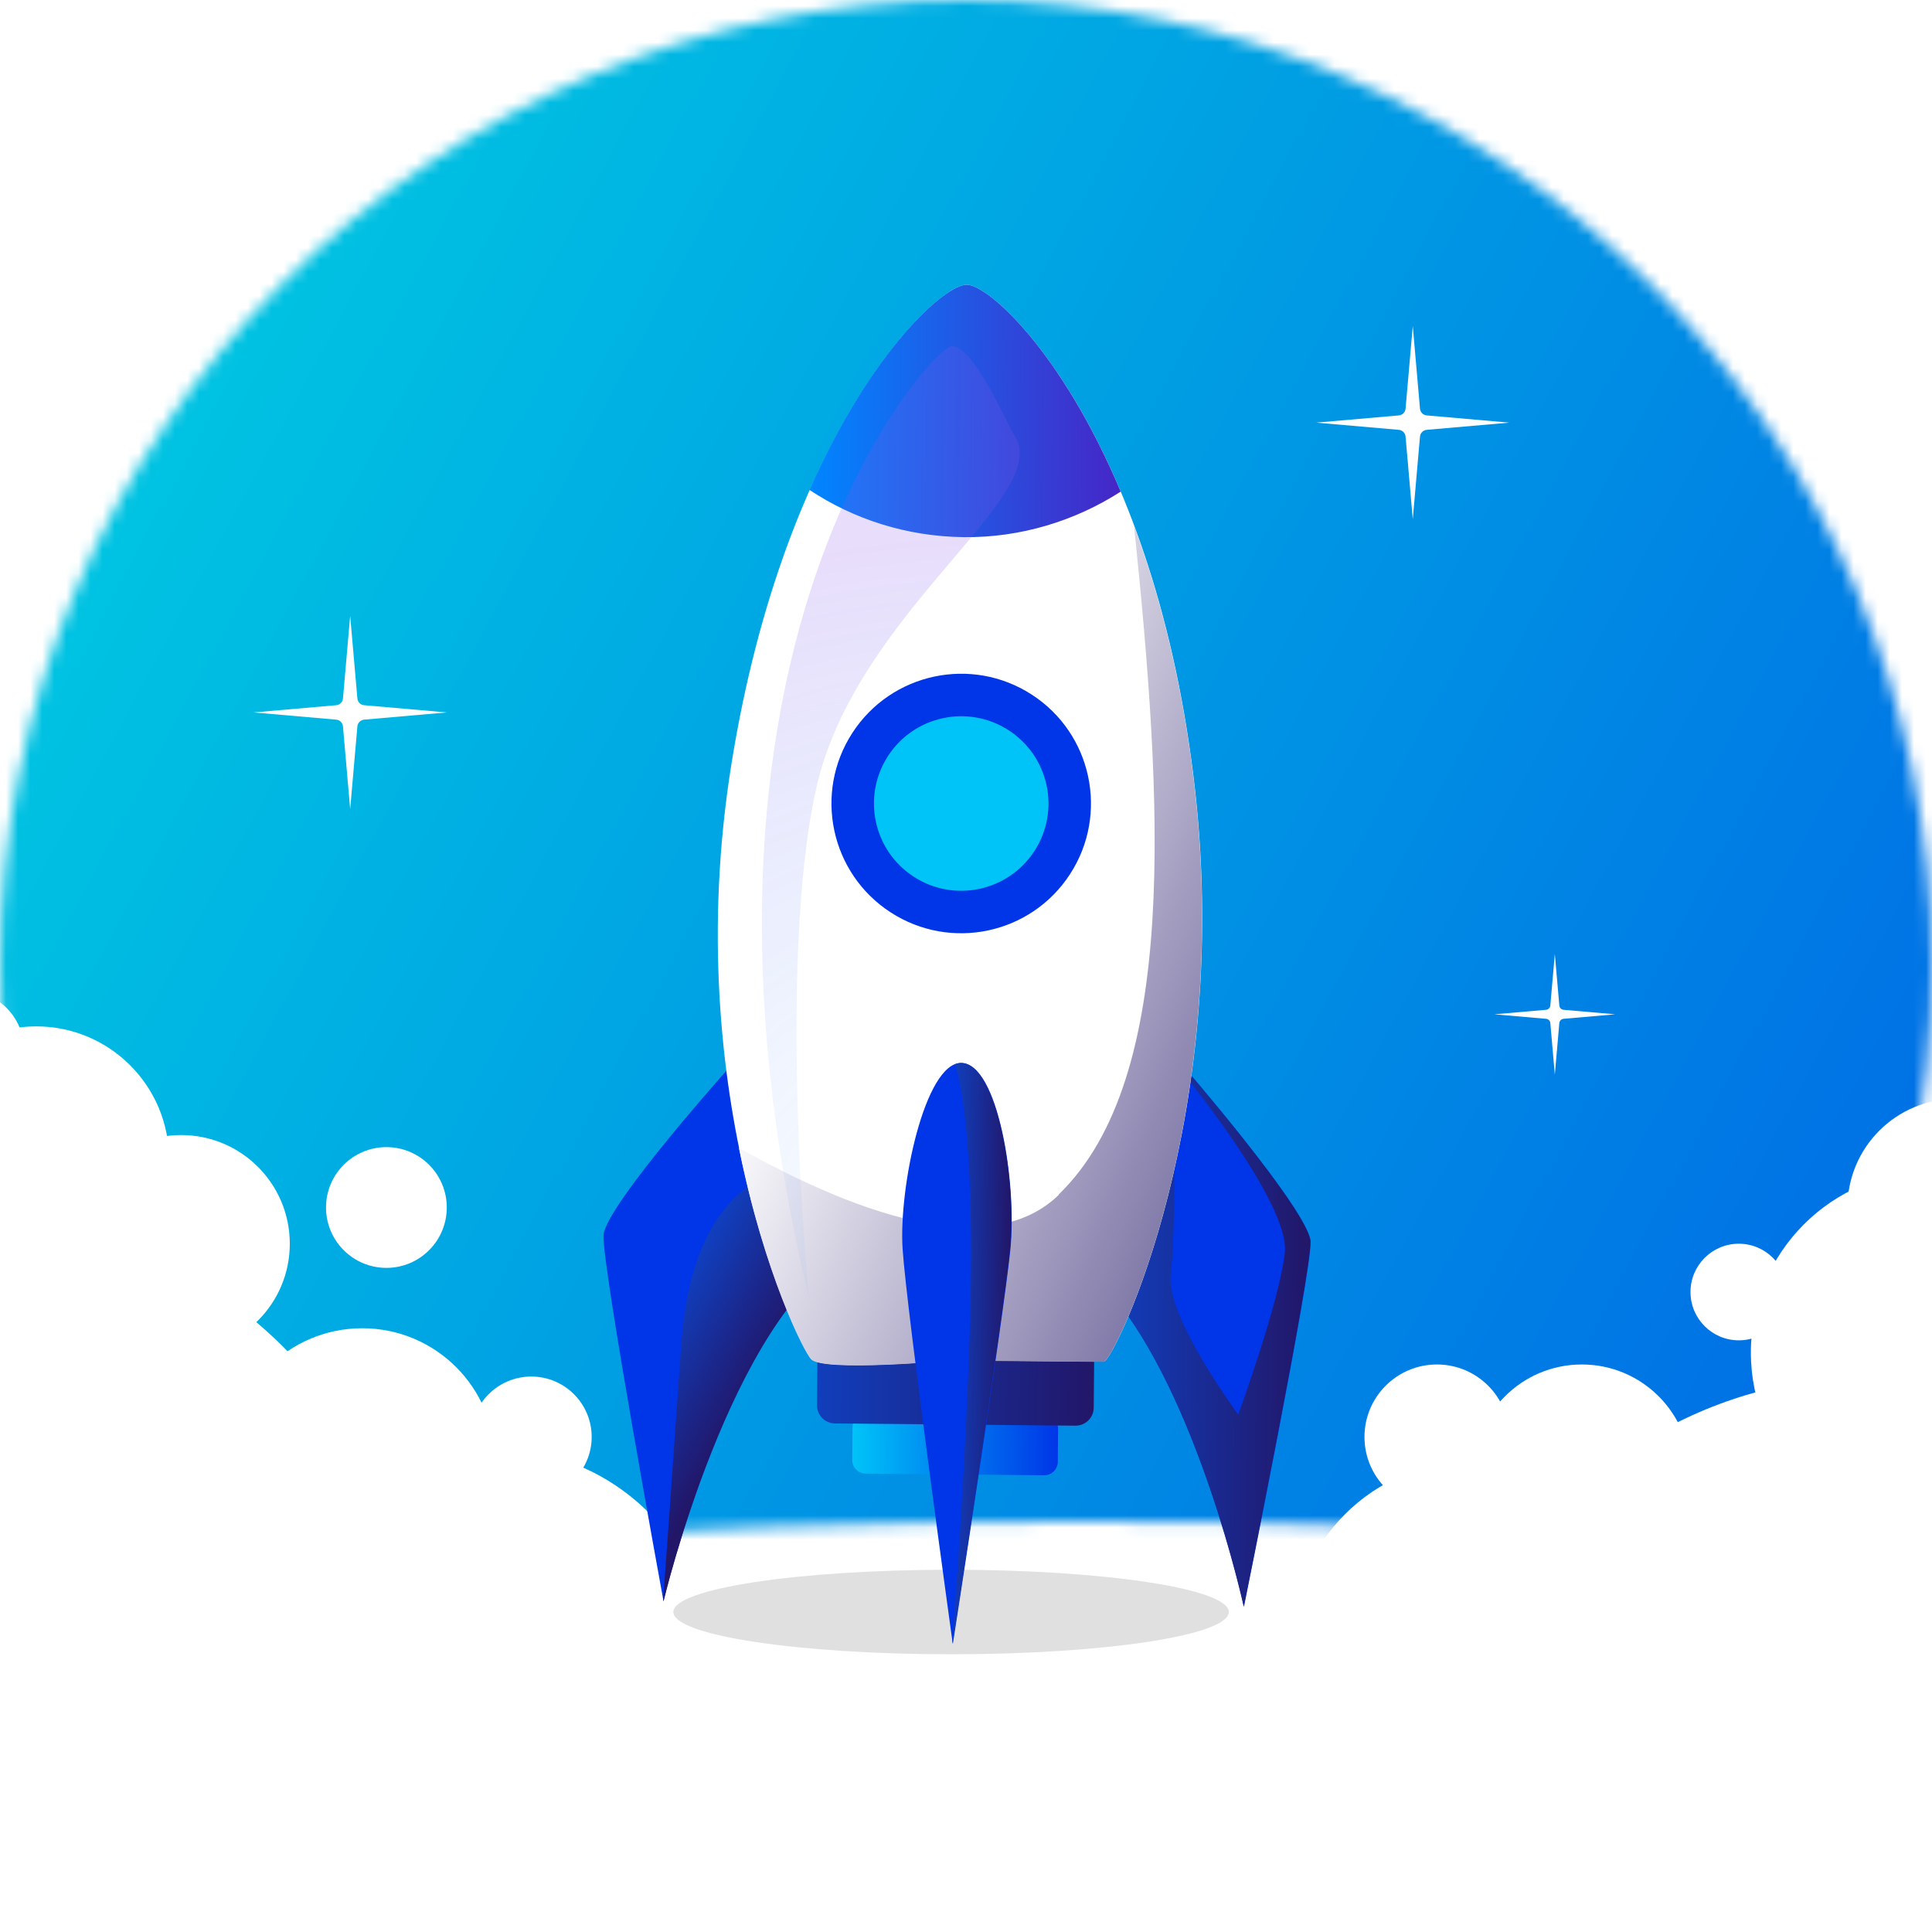 <svg width="160" height="160" viewBox="0 0 160 160" fill="none" xmlns="http://www.w3.org/2000/svg">
<mask id="mask0_307_738" style="mask-type:alpha" maskUnits="userSpaceOnUse" x="0" y="0" width="160" height="160">
<circle cx="80" cy="80" r="80" fill="#D9D9D9"/>
</mask>
<g mask="url(#mask0_307_738)">
<rect x="-79" y="-33" width="336" height="211" fill="url(#paint0_linear_307_738)"/>
<path d="M118.158 34.403L125 35L118.158 35.597C117.859 35.622 117.622 35.861 117.597 36.158L117 43L116.403 36.158C116.378 35.859 116.139 35.622 115.842 35.597L109 35L115.842 34.403C116.141 34.378 116.378 34.139 116.403 33.842L117 27L117.597 33.842C117.622 34.141 117.861 34.378 118.158 34.403Z" fill="white"/>
<path d="M30.158 58.403L37 59L30.158 59.597C29.859 59.622 29.622 59.861 29.597 60.158L29 67L28.403 60.158C28.378 59.859 28.139 59.622 27.842 59.597L21 59L27.842 58.403C28.141 58.378 28.378 58.139 28.403 57.842L29 51L29.597 57.842C29.622 58.141 29.861 58.378 30.158 58.403Z" fill="white"/>
<circle cx="155" cy="150" r="36" fill="white"/>
<circle cx="15" cy="15" r="15" transform="matrix(-1 0 0 1 175 97)" fill="white"/>
<circle cx="15" cy="15" r="15" transform="matrix(-1 0 0 1 137 121)" fill="white"/>
<circle cx="9" cy="9" r="9" transform="matrix(-1 0 0 1 171 91)" fill="white"/>
<circle cx="6" cy="6" r="6" transform="matrix(-1 0 0 1 125 113)" fill="white"/>
<circle cx="4" cy="4" r="4" transform="matrix(-1 0 0 1 148 103)" fill="white"/>
<circle cx="9" cy="9" r="9" transform="matrix(-1 0 0 1 140 113)" fill="white"/>
<circle cx="-2" cy="137" r="36" fill="white"/>
<circle cx="41" cy="138" r="18" fill="white"/>
<circle cx="32" cy="125" r="11" fill="white"/>
<circle cx="30" cy="121" r="11" fill="white"/>
<circle cx="3" cy="96" r="11" fill="white"/>
<circle cx="15" cy="103" r="9" fill="white"/>
<circle cx="32" cy="100" r="5" fill="white"/>
<circle cx="44" cy="119" r="5" fill="white"/>
<circle cx="-3" cy="87" r="5" fill="white"/>
<mask id="mask1_307_738" style="mask-type:alpha" maskUnits="userSpaceOnUse" x="-702" y="126" width="1583" height="1691">
<ellipse cx="89.5" cy="971.5" rx="791.5" ry="845.5" fill="white"/>
</mask>
<g mask="url(#mask1_307_738)">
<rect x="-86" y="-5" width="350" height="804" rx="20" fill="white"/>
</g>
<g filter="url(#filter0_d_307_738)">
<ellipse cx="78.765" cy="133.5" rx="23" ry="3.5" fill="#E0E0E0"/>
</g>
<g clip-path="url(#clip0_307_738)">
<path d="M86.519 117.208L71.734 117.07C71.116 117.064 70.612 117.56 70.606 118.177L70.58 120.911C70.575 121.528 71.07 122.032 71.687 122.038L86.473 122.176C87.09 122.182 87.595 121.686 87.601 121.069L87.626 118.335C87.632 117.718 87.136 117.213 86.519 117.208Z" fill="url(#paint1_linear_307_738)"/>
<path d="M89.126 111.388L69.206 111.202C68.379 111.195 67.702 111.859 67.694 112.686L67.66 116.371C67.652 117.198 68.316 117.874 69.143 117.882L89.064 118.068C89.891 118.075 90.568 117.411 90.576 116.584L90.61 112.899C90.618 112.072 89.953 111.396 89.126 111.388Z" fill="url(#paint2_linear_307_738)"/>
<path d="M60.988 87.734C60.988 87.734 50.123 99.813 49.983 102.301C49.843 104.789 54.95 132.609 54.95 132.609C54.95 132.609 60.545 108.952 70.406 103.532L60.988 87.734Z" fill="#0036E7"/>
<path d="M97.806 88.064C97.806 88.064 108.432 100.339 108.537 102.843C108.641 105.348 103.019 133.067 103.019 133.067C103.019 133.067 97.864 109.296 88.081 103.716L97.793 88.084L97.806 88.064Z" fill="#0036E7"/>
<path d="M108.537 102.844C108.444 100.715 100.671 91.424 98.409 88.795C98.213 88.923 98.095 89.017 98.095 89.017C98.095 89.017 106.836 99.7 106.405 103.728C105.975 107.755 102.547 117.149 102.547 117.149C102.547 117.149 96.536 109.029 96.954 105.588C97.372 102.148 97.266 91.737 97.266 91.737L91.941 107.07C99.204 115.576 102.999 133.054 102.999 133.054C102.999 133.054 108.621 105.335 108.517 102.831L108.537 102.844Z" fill="url(#paint3_linear_307_738)"/>
<path d="M69.968 102.766L66.276 96.575C63.254 96.91 57.282 99.129 56.421 111.292C55.63 122.736 55.141 129.475 54.922 132.478C54.943 132.576 54.95 132.609 54.95 132.609C54.95 132.609 60.47 109.243 70.243 103.653L69.968 102.766Z" fill="url(#paint4_linear_307_738)"/>
<path d="M78.712 112.657C78.712 112.657 68.227 113.621 67.191 112.553C66.156 111.485 56.123 90.954 60.579 63.242C65.034 35.532 77.45 23.551 80.068 23.577C82.686 23.604 95.278 35.906 98.814 64.096C102.35 92.286 92.211 112.77 91.42 112.767L78.712 112.657Z" fill="white"/>
<path d="M88.619 72.388C91.848 67.409 90.43 60.755 85.451 57.527C80.472 54.298 73.818 55.717 70.589 60.696C67.36 65.675 68.778 72.329 73.758 75.557C78.737 78.786 85.391 77.368 88.619 72.388Z" fill="#0036E7"/>
<path d="M85.667 70.475C87.839 67.126 86.885 62.651 83.536 60.479C80.187 58.307 75.712 59.262 73.54 62.61C71.369 65.959 72.323 70.434 75.672 72.606C79.021 74.778 83.496 73.823 85.667 70.475Z" fill="#00C4F8"/>
<path d="M87.677 98.921C97.695 89.24 96.271 66.358 93.918 43.553C95.987 49.145 97.781 55.947 98.801 64.117C102.337 92.306 92.198 112.79 91.407 112.787L78.699 112.678C78.699 112.678 68.214 113.642 67.178 112.574C66.591 111.994 63.29 105.462 61.193 95.064C73.785 102.124 82.883 103.605 87.684 98.954L87.677 98.921Z" fill="url(#paint5_linear_307_738)"/>
<path d="M78.897 136.097C78.897 136.097 75.086 108.55 74.75 103.431C74.415 98.311 76.599 87.997 79.612 88.025C82.626 88.053 84.241 97.883 83.673 103.522C83.105 109.16 78.917 136.11 78.917 136.11L78.897 136.097Z" fill="#0036E7"/>
<path d="M67.036 40.571C70.7 43.004 75.077 44.425 79.799 44.484C84.521 44.543 89.066 43.127 92.813 40.712C87.871 28.978 81.809 23.602 80.068 23.578C78.326 23.554 72.222 28.86 67.036 40.571Z" fill="url(#paint6_linear_307_738)"/>
<path style="mix-blend-mode:multiply" opacity="0.2" d="M83.971 35.997C83.554 35.415 80.51 28.313 78.735 28.691C76.959 29.07 54.148 53.803 67.002 107.557C67.002 107.557 64.312 80.029 67.588 65.323C70.863 50.617 87.469 40.957 83.971 35.997Z" fill="url(#paint7_radial_307_738)"/>
<path d="M78.87 135.965L78.885 136.117C78.885 136.117 83.073 109.167 83.641 103.529C84.229 97.903 82.594 88.06 79.58 88.032C79.409 88.034 79.245 88.069 79.087 88.137C80.001 91.053 80.715 97.948 80.291 110.792C79.917 121.854 79.162 132.018 78.87 135.965Z" fill="url(#paint8_linear_307_738)"/>
<path d="M129.488 83.627L133.764 84L129.488 84.373C129.301 84.389 129.153 84.538 129.137 84.724L128.764 89L128.391 84.724C128.375 84.537 128.226 84.389 128.04 84.373L123.764 84L128.04 83.627C128.227 83.611 128.375 83.462 128.391 83.276L128.764 79L129.137 83.276C129.153 83.463 129.302 83.611 129.488 83.627Z" fill="white"/>
</g>
</g>
<defs>
<filter id="filter0_d_307_738" x="51.765" y="126" width="54" height="15" filterUnits="userSpaceOnUse" color-interpolation-filters="sRGB">
<feFlood flood-opacity="0" result="BackgroundImageFix"/>
<feColorMatrix in="SourceAlpha" type="matrix" values="0 0 0 0 0 0 0 0 0 0 0 0 0 0 0 0 0 0 127 0" result="hardAlpha"/>
<feOffset/>
<feGaussianBlur stdDeviation="2"/>
<feComposite in2="hardAlpha" operator="out"/>
<feColorMatrix type="matrix" values="0 0 0 0 0 0 0 0 0 0 0 0 0 0 0 0 0 0 0.25 0"/>
<feBlend mode="normal" in2="BackgroundImageFix" result="effect1_dropShadow_307_738"/>
<feBlend mode="normal" in="SourceGraphic" in2="effect1_dropShadow_307_738" result="shape"/>
</filter>
<linearGradient id="paint0_linear_307_738" x1="257" y1="148" x2="-79" y2="-33" gradientUnits="userSpaceOnUse">
<stop stop-color="#0036E7"/>
<stop offset="1" stop-color="#00FFE0"/>
</linearGradient>
<linearGradient id="paint1_linear_307_738" x1="70.569" y1="119.532" x2="87.59" y2="119.69" gradientUnits="userSpaceOnUse">
<stop stop-color="#00C4F8"/>
<stop offset="1" stop-color="#0036E7"/>
</linearGradient>
<linearGradient id="paint2_linear_307_738" x1="67.677" y1="114.54" x2="90.593" y2="114.754" gradientUnits="userSpaceOnUse">
<stop stop-color="#113EBC"/>
<stop offset="1" stop-color="#221668"/>
</linearGradient>
<linearGradient id="paint3_linear_307_738" x1="91.918" y1="110.839" x2="108.463" y2="110.993" gradientUnits="userSpaceOnUse">
<stop stop-color="#113EBC"/>
<stop offset="1" stop-color="#221668"/>
</linearGradient>
<linearGradient id="paint4_linear_307_738" x1="54.14" y1="110.963" x2="62.299" y2="115.556" gradientUnits="userSpaceOnUse">
<stop stop-color="#113EBC"/>
<stop offset="1" stop-color="#221668"/>
</linearGradient>
<linearGradient id="paint5_linear_307_738" x1="68.52" y1="72.988" x2="128.81" y2="98.488" gradientUnits="userSpaceOnUse">
<stop stop-color="white"/>
<stop offset="1" stop-color="#221668"/>
</linearGradient>
<linearGradient id="paint6_linear_307_738" x1="67.1" y1="33.915" x2="92.868" y2="34.155" gradientUnits="userSpaceOnUse">
<stop stop-color="#0086FF"/>
<stop offset="1" stop-color="#4626C7"/>
</linearGradient>
<radialGradient id="paint7_radial_307_738" cx="0" cy="0" r="1" gradientUnits="userSpaceOnUse" gradientTransform="translate(80.231 104.549) rotate(0.533) scale(60.026 60.026)">
<stop stop-color="#0086FF" stop-opacity="0"/>
<stop offset="1" stop-color="#8A56ED"/>
</radialGradient>
<linearGradient id="paint8_linear_307_738" x1="78.878" y1="112.073" x2="83.656" y2="112.118" gradientUnits="userSpaceOnUse">
<stop stop-color="#113EBC"/>
<stop offset="1" stop-color="#221668"/>
</linearGradient>
<clipPath id="clip0_307_738">
<rect width="105.407" height="81.326" fill="white" transform="translate(20.764 110.438) rotate(-57.037)"/>
</clipPath>
</defs>
</svg>
